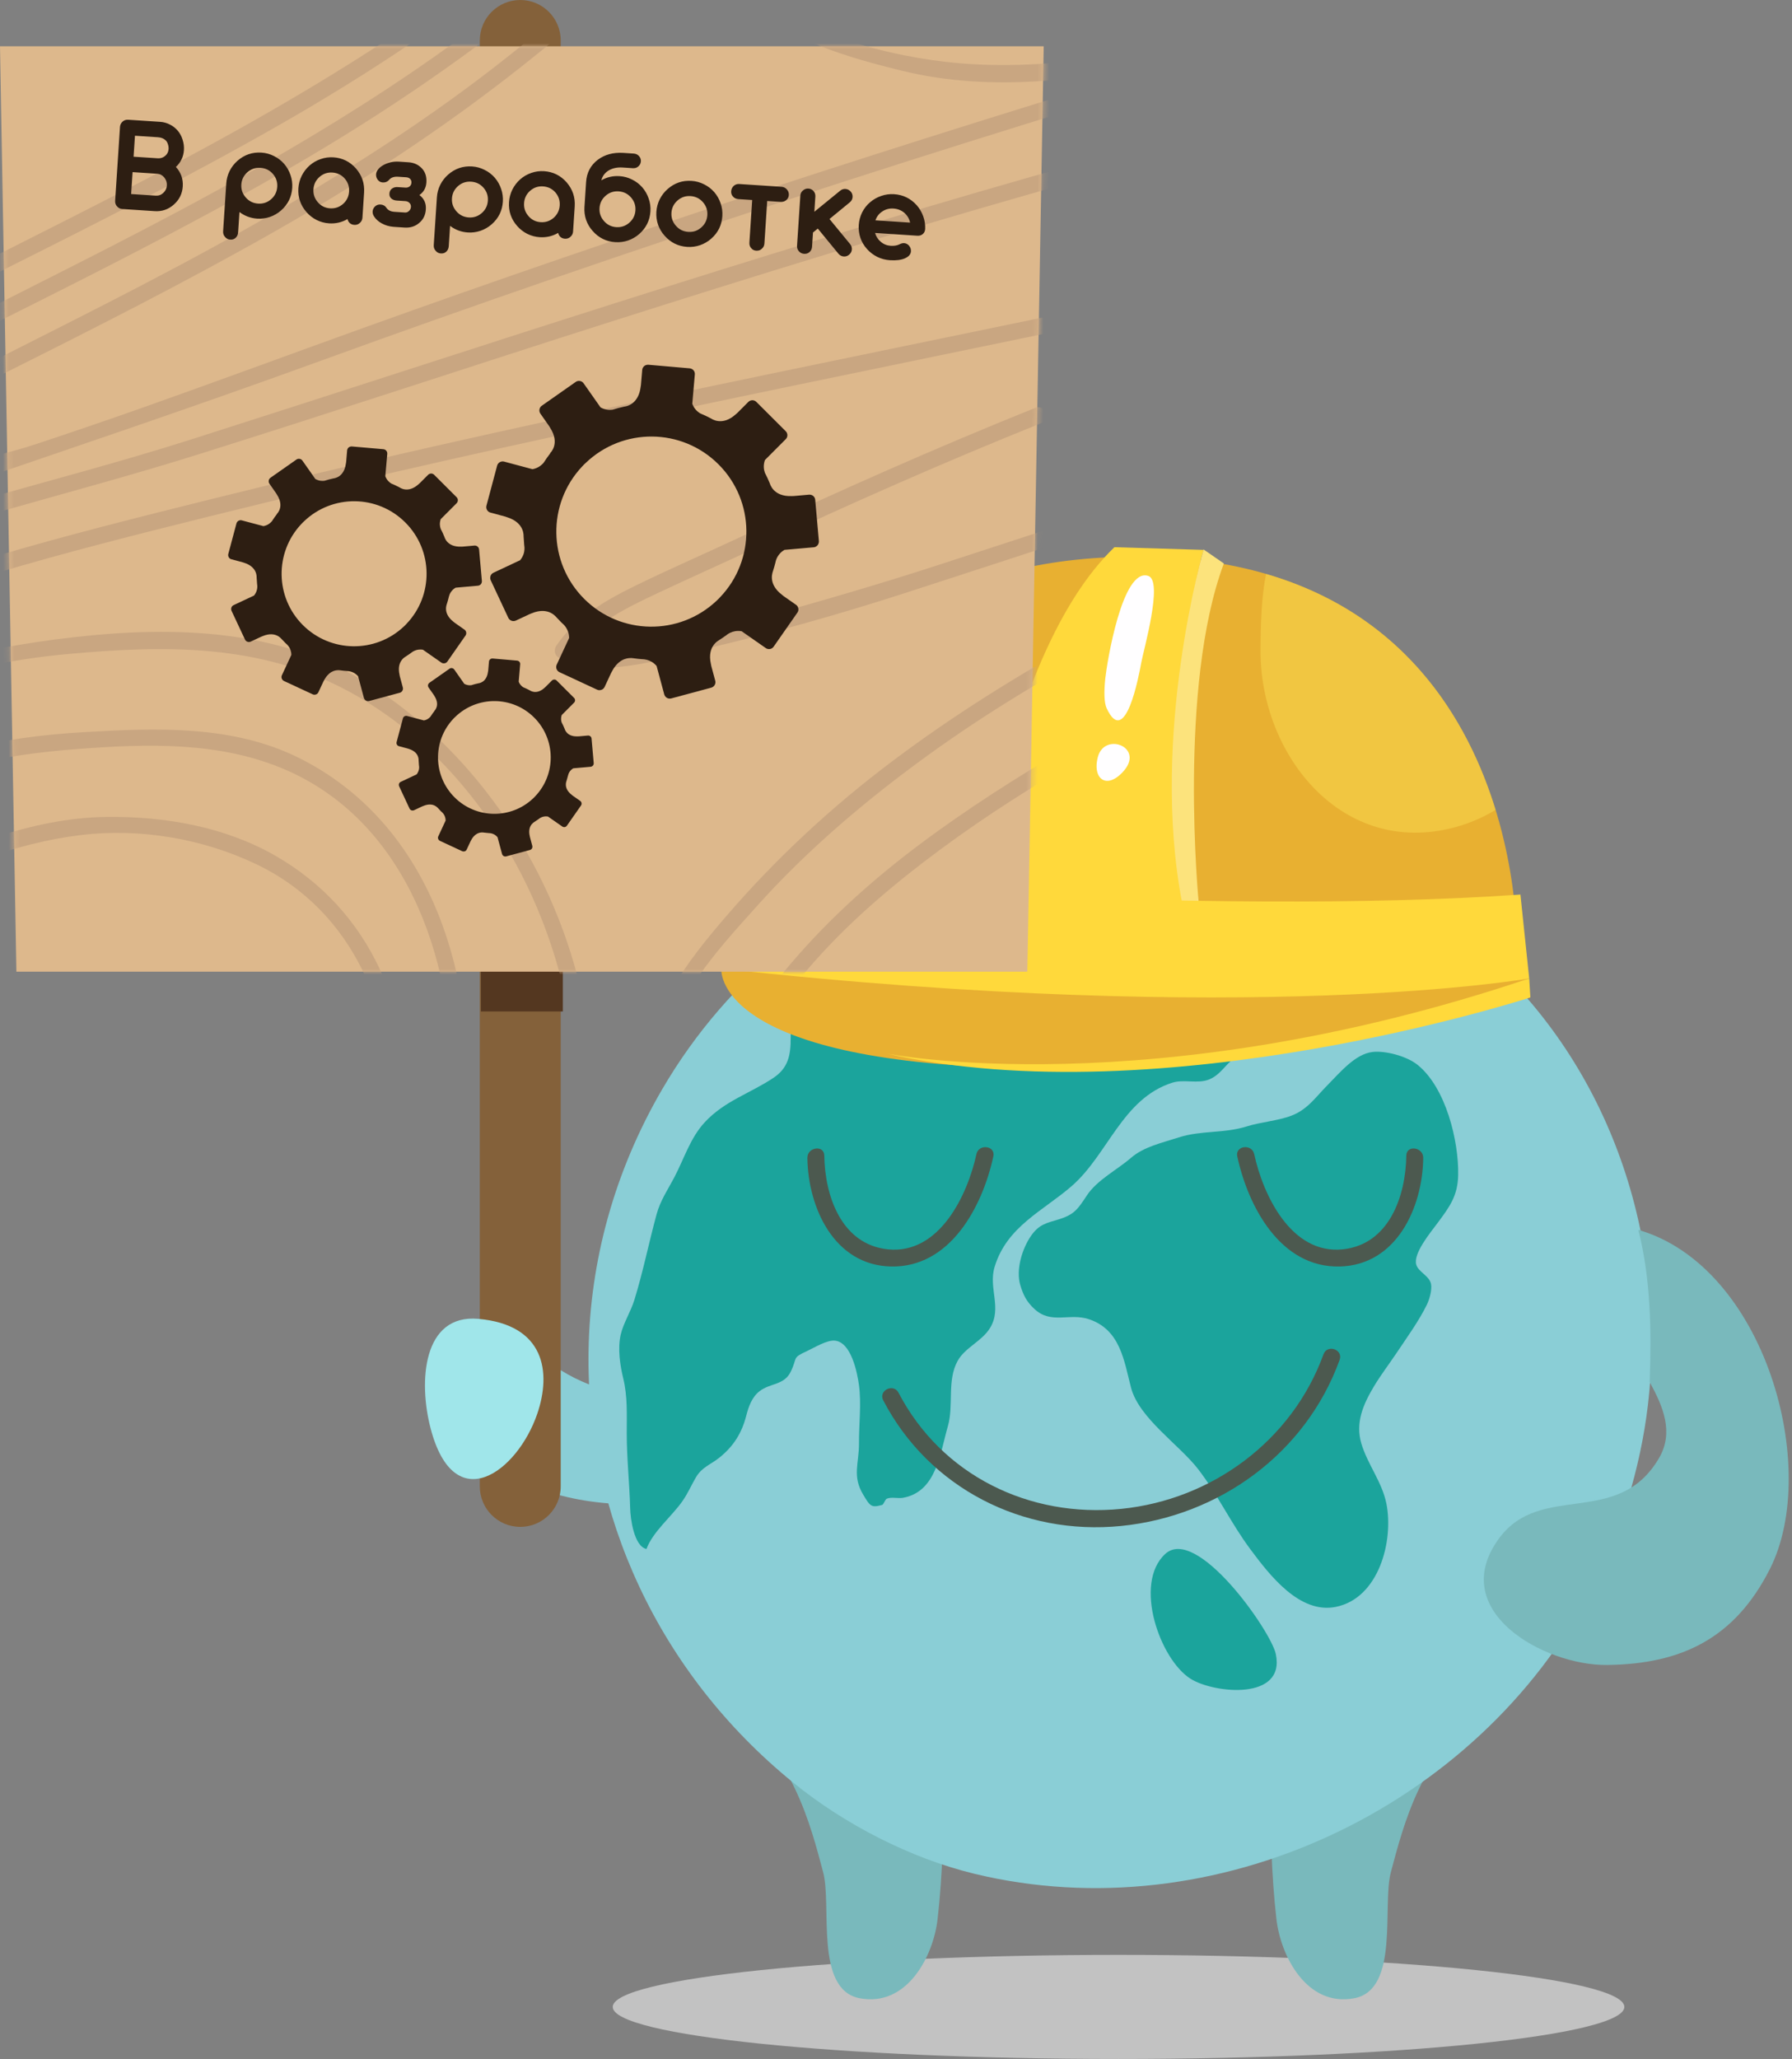 <svg width="310" height="356" viewBox="0 0 310 356" fill="none" xmlns="http://www.w3.org/2000/svg">
<rect x="0" y="0" width="310" height="356" fill="#808080" stroke="none"/>
<path d="M281 347C281 351.971 241.826 356 193.5 356C145.175 356 106 351.97 106 347C106 342.029 145.175 338 193.5 338C241.825 338 281 342.029 281 347Z" fill="#C2C2C2"/>
<path d="M116.083 239.478C115.643 241.369 101.609 244.367 88.459 229.633L78.933 246.436C78.933 246.436 87.684 263.213 118.025 259.598C118.025 259.598 116.523 237.588 116.083 239.478Z" fill="#8ACED6"/>
<path d="M258.074 295.125C246.039 301.648 242.613 316.278 240.614 323.682C239.064 329.42 242.138 343.979 234.307 345.495C226.122 347.075 221.543 338.285 220.805 331.781C219.923 323.985 219.755 316.159 219.755 308.148C232.481 303.84 238.915 287.301 258.074 295.125Z" fill="#79B9BC"/>
<path d="M124.93 295.125C136.965 301.648 140.391 316.278 142.39 323.682C143.941 329.42 140.866 343.979 148.696 345.495C156.882 347.075 161.462 338.285 162.198 331.781C163.082 323.985 163.249 316.159 163.249 308.148C150.522 303.84 144.09 287.301 124.93 295.125Z" fill="#79B9BC"/>
<path d="M101.812 233.59C101.359 261.653 113.843 289.256 137.3 308.282C146.095 315.414 157.505 321.302 168.564 323.979C210.072 334.026 255.476 312.666 275.203 275.035C280.252 265.401 283.804 253.777 285.069 242.956C288.452 214.029 278.617 184.557 256.643 164.938C248.954 158.073 238.91 151.551 229.219 147.91C186.869 131.996 137.542 148.932 114.568 188.315C106.205 202.652 102.062 218.19 101.812 233.59Z" fill="#8ACED6"/>
<path d="M241.599 233.922C243.376 231.264 245.434 228.44 246.831 225.592C247.271 224.691 247.738 223.077 247.565 222.058C247.318 220.611 245.376 219.944 245.003 218.675C244.438 216.753 247.354 213.244 248.721 211.41C250.797 208.624 252.18 206.739 252.25 203.166C252.366 197.295 250.127 188.02 245.19 184.086C243.357 182.624 239.71 181.634 237.451 181.887C234.424 182.226 231.798 185.458 229.638 187.629C227.642 189.634 226.217 191.835 223.398 192.903C221.02 193.806 218.131 193.987 215.661 194.763C211.752 195.992 207.732 195.425 203.938 196.655C201.111 197.571 197.88 198.26 195.662 200.184C193.219 202.302 189.805 203.997 188.016 206.696C186.502 208.982 185.892 209.999 183.143 210.83C180.943 211.495 179.747 211.707 178.385 213.641C176.847 215.83 175.701 219.513 176.497 222.186C176.995 223.859 177.567 225.057 178.958 226.338C181.874 229.026 184.978 226.974 188.352 228.087C193.812 229.887 194.453 235.295 195.652 239.912C197.031 245.221 204.02 249.794 207.303 254.064C210.631 258.393 212.991 263.424 216.264 267.819C219.612 272.315 224.797 279.098 231.087 277.832C238.574 276.321 241.112 266.358 239.833 259.977C239.073 256.195 236.588 253.227 235.503 249.592C234.429 245.997 235.823 242.817 237.668 239.729C238.868 237.722 240.3 235.866 241.599 233.922Z" fill="#1BA49C"/>
<path d="M201.56 268.691C196.026 273.82 200.659 286.933 205.964 290.267C210.02 292.815 222.425 294.074 220.7 285.97C219.851 281.976 207 263.657 201.56 268.691Z" fill="#1BA49C"/>
<path d="M212.021 184.355C211.211 185.229 210.413 186.123 209.215 186.621C207.205 187.457 204.826 186.552 202.78 187.204C194.168 189.953 191.667 199.601 185.436 205.037C180.486 209.357 174.183 212.018 172.056 219.054C170.948 222.717 173.391 226.16 171.264 229.615C169.829 231.947 166.935 232.983 165.654 235.315C163.787 238.711 165.021 242.975 163.97 246.599C162.627 251.234 162.014 257.945 156.189 258.977C155.357 259.124 154.205 258.79 153.419 259.124C153.108 259.255 152.858 260.13 152.615 260.198C150.709 260.73 150.53 260.436 149.319 258.415C147.38 255.177 148.622 252.992 148.597 249.553C148.573 246.296 149.033 242.716 148.594 239.498C148.283 237.214 147.242 232.135 144.475 231.801C143.079 231.633 140.844 233.032 139.606 233.601C136.95 234.818 138.016 234.639 136.795 237.159C135.643 239.534 133.268 239.098 131.406 240.531C130.056 241.572 129.492 243.228 129.084 244.814C128.334 247.718 126.936 250.052 124.4 252.064C122.88 253.272 121.422 253.658 120.371 255.463C119.513 256.935 119.024 258.17 118.021 259.599C116.206 262.184 112.919 264.848 111.833 267.823C109.683 267.357 109.06 262.601 109.013 260.792C108.898 256.435 108.421 252.199 108.421 247.783C108.421 244.532 108.575 241.441 107.814 238.315C107.254 236.02 106.835 233.182 107.373 230.778C107.803 228.854 109.118 226.774 109.734 224.782C111.241 219.911 112.238 214.894 113.579 209.97C114.24 207.536 115.537 205.691 116.696 203.473C118.35 200.309 119.426 196.748 121.877 194.082C125.33 190.325 129.887 189.001 133.838 186.335C136.336 184.65 136.805 182.457 136.78 179.394C136.754 176.024 137.281 173.399 138.699 170.381C140.529 166.483 141.113 163.201 145.215 161.033C149.244 158.903 153.975 158.42 158.08 156.32C161.981 154.323 166.19 154.433 170.473 154.431C176.421 154.429 182.744 153.814 188.64 154.563C192.101 155.003 196.919 155.836 200.157 154.591C201.127 154.219 201.81 153.532 202.952 153.234C204.236 152.899 205.744 152.788 207.088 152.661C216.28 151.792 229.068 156.101 231.116 166.414C233.654 179.214 221.091 178.583 214.053 182.585C213.254 183.043 212.634 183.693 212.021 184.355Z" fill="#1BA49C"/>
<path d="M241.616 174.793C243.933 174.844 245.732 170.57 246.95 168.885C248.189 167.17 251.252 163.478 250.389 161.173C249.335 158.36 243.603 156.844 241.019 156.331C239.21 155.972 233.539 154.28 232.352 156.543C230.955 159.211 235.423 161.148 236.535 162.978C238.497 166.24 238.572 171.266 239.571 174.568C239.466 174.012 239.144 173.353 238.662 173.02L241.616 174.793Z" fill="#1BA49C"/>
<path d="M154.092 218.978C144.289 218.736 139.785 208.787 139.669 200.207C139.644 198.323 142.57 197.907 142.596 199.806C142.691 206.807 145.576 215.18 153.595 216.011C162.487 216.935 167.375 206.649 168.912 199.551C169.311 197.703 172.242 198.08 171.84 199.943C169.965 208.601 164.385 219.232 154.092 218.978Z" fill="#4C594F"/>
<path d="M231.785 218.978C241.586 218.736 246.093 208.787 246.208 200.207C246.233 198.323 243.306 197.907 243.28 199.806C243.186 206.807 240.3 215.18 232.282 216.011C223.389 216.935 218.502 206.649 216.966 199.551C216.566 197.703 213.635 198.08 214.037 199.943C215.912 208.601 221.492 219.232 231.785 218.978Z" fill="#4C594F"/>
<path d="M155.434 240.798C162.891 255.107 178.098 262.479 193.977 260.884C209.686 259.303 223.549 249.062 228.955 234.152C229.602 232.364 232.396 233.327 231.745 235.123C225.879 251.303 210.929 262.135 193.945 263.843C176.985 265.547 160.713 257.322 152.791 242.119C151.908 240.425 154.555 239.112 155.434 240.798Z" fill="#4C594F"/>
<path d="M124.779 167.477C124.779 167.477 123.175 182.975 173.425 184.594C223.674 186.213 264.538 169.169 264.538 169.169L124.779 167.477Z" fill="#E8B031"/>
<path d="M128.301 163.719C128.301 163.719 217.619 171.724 262.414 163.719C262.414 163.719 264.227 95.524 195.356 96.257C126.486 96.992 128.301 163.719 128.301 163.719Z" fill="#E8B031"/>
<path d="M208.217 95.079L192.787 94.611C173.426 113.232 168.251 160.924 168.251 160.924L204.932 162.277C201.288 115.662 208.217 95.079 208.217 95.079Z" fill="#FFD93B"/>
<path d="M208.217 95.008C208.217 95.008 198.922 127 204.477 156H207.361C207.361 156 203.73 118.761 211.717 97.425L208.217 95.008Z" fill="#FCE37C"/>
<path d="M263.02 154.669L264.539 169.169C264.539 169.169 217.075 177.597 124.779 167.477L126.398 152.094C126.398 152.094 209.288 158.466 263.02 154.669Z" fill="#FFD93B"/>
<path d="M153.331 182.153C153.331 182.153 198.922 191.237 264.539 169.168L264.743 172.459C264.743 172.459 201.313 193.052 153.331 182.153Z" fill="#FFD93B"/>
<path opacity="0.6" d="M219.016 99.242C218.219 103.219 218.067 107.974 218.059 112.549C218.029 130.115 231.58 147.656 250.635 143.299C253.514 142.641 256.244 141.535 258.726 140.032C254.014 124.697 243.302 106.323 219.016 99.242Z" fill="#F7D64B"/>
<path d="M97 257C97 260.866 93.866 264 90 264C86.134 264 83 260.866 83 257V7C83 3.134 86.134 0 90 0C93.866 0 97 3.134 97 7V257Z" fill="#84613A"/>
<path d="M97.367 34.031H83.186V174.881H97.367V34.031Z" fill="#543720"/>
<path d="M177.718 168H2.836L0 8H180.554L177.718 168Z" fill="#DDB88C"/>
<mask id="mask0_119_748" style="mask-type:luminance" maskUnits="userSpaceOnUse" x="0" y="8" width="181" height="160">
<path d="M177.718 168H2.836L0 8H180.554L177.718 168Z" fill="white"/>
</mask>
<g mask="url(#mask0_119_748)">
<path d="M128.426 -26.441C115.535 -14.196 102.592 -2.008 88.701 9.108C74.492 20.479 59.133 30.22 43.307 39.167C26.753 48.525 9.655 56.881 -7.291 65.495C-15.258 69.545 -23.492 73.051 -31.833 76.254C-36.157 77.914 -40.532 79.438 -44.922 80.913C-47.188 81.674 -50.129 82.232 -51.383 84.47C-52.279 86.071 -49.708 87.272 -48.821 85.688C-48.2 84.579 -45.033 83.943 -43.938 83.573C-41.752 82.835 -39.569 82.088 -37.392 81.321C-32.989 79.769 -28.631 78.086 -24.304 76.332C-15.909 72.929 -7.888 68.857 0.204 64.812C16.308 56.76 32.387 48.65 48.034 39.731C63.794 30.748 78.854 20.723 92.963 9.313C106.097 -1.309 118.349 -12.978 130.587 -24.603C131.916 -25.867 129.736 -27.686 128.426 -26.441Z" fill="#C9A681"/>
</g>
<mask id="mask1_119_748" style="mask-type:luminance" maskUnits="userSpaceOnUse" x="0" y="8" width="181" height="160">
<path d="M177.718 168H2.836L0 8H180.554L177.718 168Z" fill="white"/>
</mask>
<g mask="url(#mask1_119_748)">
<path d="M128.426 -35.894C115.535 -23.649 102.592 -11.461 88.701 -0.345C74.492 11.026 59.133 20.767 43.307 29.714C26.753 39.072 9.655 47.428 -7.291 56.042C-15.258 60.092 -23.492 63.597 -31.833 66.8C-36.157 68.46 -40.532 69.984 -44.922 71.459C-47.188 72.22 -50.129 72.778 -51.383 75.016C-52.279 76.617 -49.708 77.818 -48.821 76.234C-48.2 75.125 -45.033 74.489 -43.938 74.12C-41.752 73.381 -39.569 72.635 -37.392 71.867C-32.989 70.315 -28.631 68.632 -24.304 66.878C-15.909 63.475 -7.888 59.403 0.204 55.357C16.308 47.305 32.387 39.195 48.034 30.277C63.794 21.294 78.854 11.268 92.963 -0.142C106.097 -10.764 118.349 -22.433 130.587 -34.058C131.916 -35.32 129.736 -37.139 128.426 -35.894Z" fill="#C9A681"/>
</g>
<mask id="mask2_119_748" style="mask-type:luminance" maskUnits="userSpaceOnUse" x="0" y="8" width="181" height="160">
<path d="M177.718 168H2.836L0 8H180.554L177.718 168Z" fill="white"/>
</mask>
<g mask="url(#mask2_119_748)">
<path d="M128.426 -44.402C115.535 -32.157 102.592 -19.969 88.701 -8.853C74.492 2.519 59.133 12.259 43.307 21.206C26.753 30.564 9.655 38.92 -7.291 47.534C-15.258 51.584 -23.492 55.089 -31.833 58.292C-36.157 59.952 -40.532 61.477 -44.922 62.951C-47.188 63.712 -50.129 64.27 -51.383 66.508C-52.279 68.109 -49.708 69.31 -48.821 67.726C-48.2 66.617 -45.033 65.981 -43.938 65.612C-41.752 64.873 -39.569 64.127 -37.392 63.359C-32.989 61.807 -28.631 60.124 -24.304 58.37C-15.909 54.967 -7.888 50.895 0.204 46.849C16.308 38.797 32.387 30.687 48.034 21.769C63.794 12.786 78.854 2.76 92.963 -8.65C106.097 -19.272 118.349 -30.941 130.587 -42.566C131.916 -43.828 129.736 -45.646 128.426 -44.402Z" fill="#C9A681"/>
</g>
<mask id="mask3_119_748" style="mask-type:luminance" maskUnits="userSpaceOnUse" x="0" y="8" width="181" height="160">
<path d="M177.718 168H2.836L0 8H180.554L177.718 168Z" fill="white"/>
</mask>
<g mask="url(#mask3_119_748)">
<path d="M63.819 118.31C48.674 108.765 30.362 108.218 13.1 110.135C-4.702 112.112 -22.002 116.594 -37.681 125.511C-39.272 126.416 -37.631 128.731 -36.054 127.834C-21.582 119.604 -4.873 114.594 11.671 113.087C28.527 111.551 44.941 111.262 60.269 119.512C90.441 135.753 106.579 177.165 96.916 209.613C96.395 211.365 99.193 211.838 99.708 210.106C109.711 176.511 93.118 136.776 63.819 118.31Z" fill="#C9A681"/>
</g>
<mask id="mask4_119_748" style="mask-type:luminance" maskUnits="userSpaceOnUse" x="0" y="8" width="181" height="160">
<path d="M177.718 168H2.836L0 8H180.554L177.718 168Z" fill="white"/>
</mask>
<g mask="url(#mask4_119_748)">
<path d="M51.729 131.049C40.217 125.312 27.011 125.864 14.524 126.591C0.617 127.4 -14.107 130.042 -25.392 138.744C-26.837 139.858 -25.217 142.186 -23.766 141.067C-13.159 132.888 0.349 130.5 13.395 129.508C25.52 128.587 38.1 128.181 49.459 133.12C71.102 142.531 79.127 167.871 78.009 189.76C77.916 191.562 80.708 192.076 80.801 190.252C81.991 167.01 73.746 142.022 51.729 131.049Z" fill="#C9A681"/>
</g>
<mask id="mask5_119_748" style="mask-type:luminance" maskUnits="userSpaceOnUse" x="0" y="8" width="181" height="160">
<path d="M177.718 168H2.836L0 8H180.554L177.718 168Z" fill="white"/>
</mask>
<g mask="url(#mask5_119_748)">
<path d="M47.52 147.89C38.785 142.908 28.398 141.128 18.456 141.245C5.154 141.402 -7.282 146.943 -19.399 151.809C-21.092 152.489 -20.117 155.153 -18.415 154.47C-7.885 150.24 2.535 145.767 13.9 144.392C24.166 143.149 34.975 144.961 44.295 149.405C61.301 157.511 68.593 175.505 67.61 193.542C67.511 195.345 70.303 195.857 70.402 194.034C71.432 175.184 64.372 157.502 47.52 147.89Z" fill="#C9A681"/>
</g>
<mask id="mask6_119_748" style="mask-type:luminance" maskUnits="userSpaceOnUse" x="0" y="8" width="181" height="160">
<path d="M177.718 168H2.836L0 8H180.554L177.718 168Z" fill="white"/>
</mask>
<g mask="url(#mask6_119_748)">
<path d="M276.483 33.646C222.59 46.759 168.111 57.22 113.861 68.705C87.978 74.185 62.151 79.933 36.474 86.316C11.446 92.538 -13.68 98.859 -37.36 109.271C-39.025 110.003 -38.055 112.67 -36.376 111.932C-13.214 101.748 11.336 95.476 35.819 89.385C63.003 82.621 90.346 76.554 117.753 70.764C171.04 59.506 224.534 49.187 277.466 36.308C279.24 35.875 278.241 33.218 276.483 33.646Z" fill="#C9A681"/>
</g>
<mask id="mask7_119_748" style="mask-type:luminance" maskUnits="userSpaceOnUse" x="0" y="8" width="181" height="160">
<path d="M177.718 168H2.836L0 8H180.554L177.718 168Z" fill="white"/>
</mask>
<g mask="url(#mask7_119_748)">
<path d="M251.318 11.822C202.408 22.807 154.376 37.193 106.62 52.347C82.099 60.128 57.653 68.145 33.141 75.957C21.097 79.795 8.857 82.992 -3.296 86.459C-9.07 88.107 -14.818 89.841 -20.53 91.693C-25.838 93.414 -31.051 93.936 -35.789 97.151C-37.305 98.179 -35.676 100.501 -34.163 99.474C-29.238 96.133 -23.377 95.596 -17.838 93.8C-12.123 91.947 -6.351 90.273 -0.574 88.625C11.003 85.322 22.636 82.221 34.126 78.619C58.088 71.106 81.924 63.179 105.855 55.565C153.944 40.266 202.324 25.712 251.586 14.648C253.343 14.252 253.102 11.422 251.318 11.822Z" fill="#C9A681"/>
</g>
<mask id="mask8_119_748" style="mask-type:luminance" maskUnits="userSpaceOnUse" x="0" y="8" width="181" height="160">
<path d="M177.718 168H2.836L0 8H180.554L177.718 168Z" fill="white"/>
</mask>
<g mask="url(#mask8_119_748)">
<path d="M222.601 93.201C198.786 103.885 175.41 115.817 154.471 131.529C143.969 139.41 134.282 148.374 125.711 158.323C119.127 165.965 111.342 175.672 112.026 186.36C112.141 188.184 114.966 187.917 114.849 186.092C114.129 174.809 123.967 164.444 130.975 156.63C139.234 147.419 148.669 139.331 158.604 131.986C178.585 117.213 200.982 106.001 223.586 95.861C225.242 95.117 224.274 92.45 222.601 93.201Z" fill="#C9A681"/>
</g>
<mask id="mask9_119_748" style="mask-type:luminance" maskUnits="userSpaceOnUse" x="0" y="8" width="181" height="160">
<path d="M177.718 168H2.836L0 8H180.554L177.718 168Z" fill="white"/>
</mask>
<g mask="url(#mask9_119_748)">
<path d="M215.038 113.052C196.813 122.182 178.79 131.803 162.203 143.713C154.033 149.58 146.353 156.059 139.562 163.488C132.769 170.919 126.976 179.219 120.863 187.198C119.752 188.648 121.914 190.486 123.026 189.034C128.508 181.877 133.783 174.561 139.634 167.696C146.347 159.819 154.193 153.172 162.482 147.019C179.109 134.68 197.558 124.962 216.022 115.713C217.638 114.903 216.675 112.232 215.038 113.052Z" fill="#C9A681"/>
</g>
<mask id="mask10_119_748" style="mask-type:luminance" maskUnits="userSpaceOnUse" x="0" y="8" width="181" height="160">
<path d="M177.718 168H2.836L0 8H180.554L177.718 168Z" fill="white"/>
</mask>
<g mask="url(#mask10_119_748)">
<path d="M217.874 6.232C217.208 6.429 216.544 6.632 215.879 6.829C216.066 5.944 215.555 4.955 214.451 5.205C197.695 9.006 180.649 12.704 163.387 10.671C152.306 9.366 132.573 4.722 128.001 -7.109C127.342 -8.812 124.679 -7.835 125.34 -6.125C129.794 5.395 145.3 9.594 156.078 12.241C171.723 16.083 188.051 13.76 203.75 10.457C156.4 24.693 109.272 40.009 62.763 56.731C50.096 61.284 37.474 65.958 24.785 70.443C18.459 72.678 12.108 74.846 5.735 76.944C0.573 78.643 -5.601 79.643 -10.415 82.114C-15.348 84.646 -21.308 85.853 -26.602 87.375C-29.863 88.313 -33.136 89.203 -36.423 90.041C-37.806 90.394 -39.193 90.728 -40.587 91.021C-42.281 91.375 -42.228 90.747 -41.38 91.826C-42.508 90.394 -44.837 92.013 -43.703 93.453C-42.014 95.597 -34.913 92.573 -32.978 92.065C-26.206 90.288 -19.448 88.356 -12.823 86.087C9.836 78.329 32.568 70.711 55.108 62.518C109.053 42.91 163.818 25.177 218.855 8.893C220.612 8.373 219.621 5.715 217.874 6.232Z" fill="#C9A681"/>
</g>
<mask id="mask11_119_748" style="mask-type:luminance" maskUnits="userSpaceOnUse" x="0" y="8" width="181" height="160">
<path d="M177.718 168H2.836L0 8H180.554L177.718 168Z" fill="white"/>
</mask>
<g mask="url(#mask11_119_748)">
<path d="M225.436 77.13C204.518 83.859 183.653 90.752 162.759 97.548C152.183 100.989 141.577 104.075 130.855 107.018C125.058 108.61 119.227 110.041 113.302 111.079C108.702 111.885 104.112 113.354 99.62 111.882C103.24 107.596 108.587 104.997 113.578 102.641C119.325 99.929 125.141 97.353 130.897 94.659C147.108 87.07 163.489 79.842 180.099 73.173C181.792 72.493 180.817 69.829 179.115 70.512C161.938 77.409 145.025 84.924 128.263 92.77C122.265 95.579 116.179 98.223 110.223 101.116C105.015 103.644 99.613 106.691 96.285 111.572C95.767 112.332 95.877 113.327 96.758 113.771C104.026 117.431 113.668 114.121 121.094 112.401C133.093 109.623 145.037 106.266 156.75 102.477C179.988 94.959 203.17 87.269 226.421 79.789C228.162 79.23 227.176 76.571 225.436 77.13Z" fill="#C9A681"/>
</g>
<path d="M77.395 114.381L77.505 114.218L80.525 109.892C80.638 109.735 80.684 109.537 80.647 109.337C80.611 109.133 80.495 108.964 80.339 108.856L78.697 107.703C78.629 107.651 78.561 107.595 78.478 107.531C76.48 105.998 77.346 104.377 77.32 104.365C77.426 104.037 77.517 103.705 77.601 103.367C77.61 103.369 77.616 103.328 77.631 103.253C77.653 103.186 77.665 103.125 77.679 103.066C77.735 102.864 77.838 102.589 78.041 102.31C78.087 102.255 78.135 102.194 78.185 102.136C78.262 102.036 78.356 101.941 78.468 101.853C78.491 101.837 78.512 101.816 78.529 101.802C78.616 101.732 78.71 101.672 78.814 101.611L82.683 101.269C82.717 101.269 82.755 101.259 82.789 101.253C82.94 101.214 83.082 101.131 83.189 101.001C83.239 100.94 83.279 100.875 83.303 100.806C83.351 100.696 83.371 100.575 83.363 100.457L82.879 95.007C82.863 94.816 82.773 94.631 82.615 94.501C82.456 94.369 82.259 94.313 82.069 94.332L80.066 94.508C79.988 94.504 79.897 94.506 79.791 94.512C77.275 94.623 76.897 92.824 76.879 92.829C76.692 92.357 76.481 91.895 76.239 91.445C76.102 91.067 75.993 90.471 76.242 89.763L78.987 87.013C79.118 86.881 79.204 86.697 79.204 86.487C79.21 86.281 79.122 86.1 78.986 85.964L75.109 82.095C74.975 81.961 74.794 81.874 74.583 81.875C74.377 81.88 74.189 81.964 74.059 82.095L72.639 83.518C72.579 83.571 72.504 83.634 72.43 83.701C70.575 85.4 69.129 84.271 69.123 84.277C68.653 84.024 68.172 83.802 67.684 83.6C67.339 83.392 66.911 83.009 66.656 82.342L66.994 78.478C67.01 78.282 66.956 78.087 66.824 77.93C66.692 77.768 66.506 77.685 66.318 77.665L60.867 77.193C60.75 77.186 60.624 77.203 60.515 77.249C60.446 77.275 60.378 77.317 60.317 77.366C60.189 77.473 60.108 77.613 60.068 77.765C60.066 77.803 60.056 77.843 60.052 77.878L59.882 79.874C59.868 79.961 59.851 80.047 59.837 80.147C59.737 80.922 59.49 81.465 59.193 81.841C59.178 81.858 59.162 81.883 59.15 81.895C59.061 82.009 58.97 82.101 58.871 82.182C58.817 82.229 58.761 82.273 58.706 82.314C58.184 82.686 57.684 82.709 57.673 82.719C57.158 82.828 56.649 82.963 56.146 83.123C55.749 83.179 55.169 83.17 54.55 82.816L52.316 79.64C52.208 79.485 52.04 79.37 51.834 79.336C51.635 79.299 51.434 79.349 51.279 79.458L46.965 82.483L46.797 82.601C46.676 82.686 46.572 82.815 46.523 82.956C46.508 83.002 46.498 83.038 46.493 83.081C46.454 83.284 46.506 83.487 46.614 83.64L47.764 85.285C47.809 85.355 47.856 85.436 47.908 85.522C49.267 87.643 47.886 88.865 47.886 88.865C47.886 88.865 47.895 88.874 47.911 88.882C47.611 89.266 47.327 89.668 47.069 90.074C47.058 90.085 47.05 90.1 47.036 90.122C47.036 90.122 47.031 90.131 47.028 90.133C46.965 90.212 46.884 90.295 46.79 90.372L46.766 90.396C46.708 90.451 46.639 90.505 46.562 90.558C46.313 90.734 45.986 90.895 45.572 90.968L41.82 89.971C41.668 89.929 41.502 89.938 41.349 90.003C41.314 90.011 41.285 90.027 41.26 90.044C41.08 90.147 40.959 90.31 40.907 90.497L40.9 90.521L39.492 95.786C39.449 95.97 39.467 96.171 39.571 96.35C39.673 96.532 39.837 96.651 40.025 96.696L41.964 97.217C42.042 97.247 42.126 97.275 42.229 97.303C44.629 98.061 44.375 99.88 44.398 99.881C44.416 100.223 44.439 100.573 44.471 100.917C44.468 100.92 44.475 100.966 44.483 101.038C44.494 101.108 44.502 101.182 44.508 101.257C44.533 101.579 44.495 102.103 44.168 102.645C44.154 102.673 44.139 102.7 44.126 102.719C44.069 102.806 44.007 102.895 43.938 102.976L43.841 103.023L43.668 103.102L40.462 104.605L40.416 104.627C40.242 104.705 40.103 104.851 40.029 105.045C40.025 105.061 40.017 105.083 40.017 105.108C39.965 105.281 39.989 105.459 40.058 105.616L42.38 110.573C42.458 110.746 42.603 110.89 42.799 110.957C42.994 111.03 43.194 111.014 43.368 110.936L45.185 110.089C45.266 110.056 45.349 110.023 45.444 109.984C47.771 109.018 48.749 110.573 48.772 110.551C48.955 110.753 49.143 110.946 49.336 111.139C49.39 111.193 49.446 111.243 49.498 111.295C49.487 111.305 50.396 111.931 50.402 113.233L48.765 116.753C48.685 116.925 48.671 117.127 48.743 117.32C48.815 117.516 48.959 117.66 49.124 117.745L54.091 120.047C54.244 120.126 54.434 120.138 54.606 120.087C54.629 120.082 54.642 120.081 54.661 120.074C54.859 120.006 55.001 119.863 55.082 119.69L55.102 119.647L55.928 117.873C55.972 117.795 56.01 117.719 56.06 117.626C56.206 117.356 56.346 117.131 56.499 116.94C56.545 116.883 56.589 116.825 56.636 116.778C56.643 116.765 56.658 116.75 56.67 116.743C56.758 116.643 56.843 116.557 56.933 116.486L56.95 116.469C56.963 116.456 56.977 116.442 56.991 116.435C57.965 115.634 58.959 115.934 58.979 115.914C59.317 115.963 59.666 115.998 60.012 116.024C60.009 116.036 61.107 115.941 61.946 116.927L62.953 120.673C63.005 120.861 63.129 121.022 63.307 121.126C63.48 121.231 63.689 121.248 63.872 121.203L69.138 119.783L69.156 119.782C69.348 119.727 69.507 119.612 69.61 119.43C69.631 119.396 69.642 119.368 69.656 119.334C69.722 119.182 69.726 119.018 69.686 118.864L69.164 116.93C69.147 116.844 69.129 116.757 69.112 116.652C68.841 115.454 69.108 114.673 69.451 114.189C69.495 114.124 69.533 114.074 69.582 114.021C69.582 114.021 69.582 114.021 69.586 114.017C69.685 113.897 69.789 113.803 69.882 113.724C69.898 113.708 69.918 113.694 69.938 113.681C70.121 113.545 70.25 113.484 70.246 113.475C70.537 113.288 70.825 113.096 71.106 112.89C71.119 112.904 71.888 112.119 73.165 112.339L76.349 114.563C76.506 114.672 76.706 114.723 76.906 114.685C76.952 114.677 76.99 114.663 77.034 114.652C77.187 114.601 77.307 114.506 77.395 114.381ZM70.134 108.062C70.109 108.087 70.092 108.105 70.07 108.122C70.062 108.135 70.046 108.146 70.032 108.16C70.019 108.178 70.008 108.188 69.991 108.202L69.952 108.241C69.92 108.273 69.885 108.307 69.849 108.336C64.941 112.96 57.205 112.878 52.395 108.079C47.587 103.28 47.49 95.547 52.105 90.628C52.151 90.581 52.195 90.536 52.241 90.49C52.252 90.471 52.262 90.46 52.283 90.448C52.313 90.409 52.343 90.379 52.378 90.344C52.425 90.298 52.472 90.25 52.524 90.206C52.538 90.191 52.554 90.175 52.57 90.16C57.475 85.443 65.272 85.5 70.109 90.328C74.95 95.158 75.023 102.954 70.315 107.868C70.299 107.884 70.287 107.903 70.269 107.914C70.227 107.969 70.181 108.016 70.134 108.062Z" fill="#2D1E12"/>
<path d="M98.07 142.766L98.158 142.637L100.506 139.276C100.595 139.155 100.631 138.999 100.601 138.843C100.572 138.685 100.487 138.553 100.362 138.469L99.082 137.578C99.032 137.536 98.981 137.49 98.916 137.438C97.362 136.249 98.034 134.989 98.014 134.98C98.096 134.724 98.17 134.465 98.232 134.204C98.241 134.206 98.248 134.17 98.257 134.112C98.269 134.064 98.281 134.017 98.296 133.967C98.336 133.812 98.419 133.599 98.574 133.382C98.612 133.337 98.646 133.292 98.686 133.248C98.747 133.168 98.819 133.096 98.906 133.028C98.924 133.013 98.938 132.999 98.952 132.988C99.026 132.93 99.096 132.886 99.174 132.841L102.182 132.575C102.212 132.57 102.236 132.568 102.269 132.557C102.383 132.528 102.493 132.464 102.578 132.365C102.615 132.313 102.646 132.265 102.666 132.211C102.701 132.125 102.719 132.032 102.709 131.941L102.335 127.704C102.322 127.554 102.254 127.412 102.131 127.309C102.007 127.208 101.854 127.165 101.705 127.177L100.151 127.316C100.088 127.317 100.015 127.317 99.936 127.32C97.979 127.404 97.686 126.008 97.675 126.012C97.526 125.644 97.362 125.284 97.174 124.934C97.067 124.639 96.981 124.177 97.179 123.628L99.312 121.49C99.417 121.385 99.482 121.241 99.481 121.078C99.483 120.919 99.418 120.776 99.312 120.671L96.298 117.663C96.194 117.559 96.049 117.492 95.888 117.492C95.729 117.496 95.581 117.559 95.477 117.663L94.377 118.765C94.326 118.81 94.272 118.856 94.211 118.913C92.772 120.235 91.644 119.356 91.641 119.359C91.275 119.164 90.899 118.99 90.524 118.833C90.256 118.667 89.921 118.374 89.727 117.854L89.986 114.849C89.998 114.7 89.959 114.546 89.854 114.427C89.75 114.303 89.607 114.235 89.458 114.223L85.219 113.855C85.129 113.849 85.031 113.861 84.946 113.898C84.896 113.913 84.844 113.949 84.793 113.988C84.694 114.071 84.629 114.18 84.6 114.296C84.599 114.327 84.592 114.357 84.59 114.382L84.457 115.938C84.442 116.005 84.432 116.071 84.421 116.148C84.341 116.752 84.152 117.172 83.918 117.466C83.911 117.48 83.895 117.497 83.885 117.508C83.818 117.599 83.744 117.673 83.667 117.733C83.626 117.767 83.583 117.802 83.541 117.834C83.134 118.125 82.748 118.141 82.74 118.148C82.338 118.232 81.944 118.339 81.549 118.466C81.24 118.511 80.791 118.501 80.312 118.227L78.577 115.756C78.491 115.638 78.361 115.549 78.202 115.52C78.045 115.49 77.887 115.529 77.765 115.618L74.411 117.97L74.283 118.057C74.187 118.125 74.11 118.223 74.07 118.334C74.06 118.37 74.049 118.4 74.043 118.434C74.015 118.59 74.056 118.746 74.14 118.869L75.035 120.144C75.068 120.202 75.103 120.264 75.146 120.328C76.204 121.978 75.13 122.928 75.13 122.928C75.13 122.928 75.135 122.933 75.15 122.943C74.913 123.242 74.696 123.552 74.496 123.867C74.49 123.873 74.478 123.887 74.47 123.903C74.466 123.906 74.466 123.911 74.463 123.914C74.413 123.975 74.353 124.037 74.279 124.098L74.258 124.119C74.213 124.16 74.16 124.202 74.099 124.24C73.907 124.381 73.652 124.506 73.329 124.563L70.414 123.787C70.293 123.756 70.166 123.76 70.046 123.813C70.02 123.819 69.998 123.832 69.978 123.842C69.84 123.924 69.743 124.05 69.705 124.194L69.699 124.215L68.609 128.306C68.57 128.451 68.587 128.608 68.667 128.748C68.746 128.888 68.872 128.983 69.018 129.018L70.526 129.419C70.588 129.443 70.655 129.465 70.733 129.489C72.6 130.077 72.404 131.489 72.42 131.492C72.434 131.757 72.452 132.032 72.475 132.299C72.472 132.302 72.48 132.336 72.486 132.392C72.494 132.446 72.499 132.504 72.507 132.559C72.523 132.812 72.494 133.219 72.24 133.64C72.231 133.658 72.219 133.681 72.21 133.697C72.168 133.764 72.115 133.834 72.06 133.902L71.987 133.936L71.851 133.997L69.359 135.168L69.326 135.179C69.192 135.242 69.083 135.357 69.026 135.503C69.019 135.525 69.019 135.533 69.016 135.554C68.976 135.687 68.994 135.83 69.047 135.95L70.851 139.809C70.914 139.939 71.026 140.052 71.176 140.106C71.328 140.162 71.49 140.146 71.622 140.091L73.034 139.427C73.097 139.403 73.16 139.378 73.238 139.347C75.049 138.594 75.806 139.805 75.826 139.785C75.966 139.944 76.11 140.1 76.259 140.248C76.301 140.29 76.347 140.328 76.387 140.368C76.38 140.376 77.082 140.86 77.091 141.87L75.819 144.608C75.756 144.742 75.744 144.9 75.802 145.05C75.859 145.199 75.973 145.313 76.099 145.38L79.957 147.174C80.081 147.229 80.226 147.239 80.359 147.202C80.377 147.199 80.388 147.197 80.407 147.19C80.554 147.14 80.667 147.027 80.732 146.892L80.749 146.859L81.391 145.478C81.423 145.421 81.454 145.358 81.491 145.287C81.604 145.079 81.712 144.905 81.832 144.755C81.869 144.71 81.901 144.666 81.938 144.63C81.946 144.617 81.953 144.611 81.965 144.602C82.032 144.528 82.1 144.46 82.173 144.402L82.186 144.39C82.193 144.383 82.207 144.368 82.215 144.365C82.975 143.741 83.744 143.974 83.757 143.96C84.024 143.996 84.295 144.023 84.566 144.043C84.562 144.053 85.419 143.98 86.067 144.748L86.853 147.659C86.893 147.8 86.988 147.93 87.128 148.013C87.261 148.092 87.425 148.105 87.568 148.068L91.657 146.97L91.672 146.965C91.822 146.924 91.945 146.833 92.026 146.695C92.038 146.669 92.052 146.644 92.06 146.622C92.113 146.499 92.118 146.374 92.083 146.253L91.681 144.748C91.668 144.681 91.655 144.614 91.637 144.537C91.429 143.603 91.635 142.998 91.904 142.618C91.937 142.569 91.969 142.528 92.002 142.491C92.005 142.488 92.005 142.488 92.005 142.488C92.086 142.393 92.162 142.319 92.238 142.259C92.251 142.245 92.266 142.235 92.279 142.225C92.421 142.117 92.524 142.07 92.521 142.061C92.746 141.921 92.968 141.771 93.189 141.609C93.198 141.618 93.795 141.011 94.791 141.178L97.267 142.905C97.388 142.99 97.543 143.032 97.703 143.003C97.734 142.998 97.763 142.986 97.796 142.981C97.91 142.938 98.003 142.862 98.07 142.766ZM92.424 137.855C92.406 137.873 92.394 137.885 92.376 137.897C92.368 137.911 92.357 137.916 92.346 137.928C92.339 137.94 92.33 137.949 92.316 137.957L92.286 137.988C92.258 138.015 92.236 138.038 92.204 138.063C88.391 141.662 82.376 141.594 78.636 137.862C74.897 134.131 74.821 128.12 78.409 124.297C78.445 124.255 78.478 124.223 78.515 124.185C78.525 124.172 78.534 124.164 78.545 124.155C78.568 124.129 78.596 124.102 78.618 124.08C78.655 124.042 78.694 124.004 78.735 123.972C78.746 123.956 78.756 123.945 78.772 123.935C82.584 120.268 88.646 120.315 92.406 124.066C96.167 127.82 96.227 133.882 92.566 137.701C92.553 137.714 92.546 137.728 92.529 137.738C92.499 137.78 92.461 137.818 92.424 137.855Z" fill="#2D1E12"/>
<path d="M133.834 111.809L133.984 111.595L137.939 105.929C138.09 105.72 138.153 105.458 138.101 105.197C138.056 104.927 137.909 104.705 137.7 104.566L135.544 103.058C135.457 102.986 135.368 102.915 135.261 102.829C132.639 100.822 133.776 98.693 133.736 98.682C133.876 98.254 134 97.814 134.113 97.374C134.124 97.377 134.134 97.319 134.148 97.223C134.175 97.137 134.189 97.058 134.211 96.976C134.282 96.715 134.421 96.352 134.689 95.986C134.747 95.912 134.806 95.837 134.872 95.761C134.976 95.633 135.1 95.509 135.241 95.392C135.271 95.37 135.298 95.343 135.326 95.323C135.44 95.233 135.563 95.153 135.696 95.073L140.769 94.626C140.814 94.623 140.865 94.614 140.908 94.604C141.107 94.551 141.29 94.442 141.434 94.275C141.498 94.193 141.551 94.106 141.581 94.018C141.646 93.874 141.672 93.716 141.66 93.563L141.025 86.415C141.004 86.164 140.885 85.927 140.679 85.751C140.473 85.58 140.212 85.512 139.96 85.53L137.342 85.76C137.235 85.762 137.114 85.763 136.978 85.771C133.676 85.913 133.186 83.555 133.165 83.562C132.91 82.948 132.634 82.343 132.321 81.746C132.141 81.248 131.997 80.467 132.326 79.544L135.92 75.942C136.1 75.763 136.211 75.522 136.209 75.248C136.211 74.981 136.103 74.737 135.925 74.559L130.843 69.488C130.665 69.31 130.419 69.202 130.149 69.201C129.883 69.207 129.635 69.311 129.456 69.491L127.601 71.35C127.519 71.422 127.423 71.503 127.325 71.595C124.894 73.825 123.003 72.339 122.992 72.349C122.373 72.021 121.741 71.728 121.108 71.463C120.655 71.189 120.089 70.689 119.758 69.818L120.198 64.748C120.222 64.493 120.153 64.233 119.976 64.031C119.801 63.823 119.564 63.71 119.31 63.687L112.166 63.066C112.012 63.056 111.852 63.076 111.708 63.138C111.614 63.174 111.529 63.225 111.447 63.291C111.282 63.431 111.171 63.618 111.12 63.818C111.115 63.866 111.105 63.917 111.098 63.959L110.876 66.58C110.854 66.692 110.836 66.805 110.819 66.934C110.686 67.952 110.362 68.663 109.972 69.153C109.953 69.183 109.931 69.21 109.913 69.228C109.804 69.374 109.679 69.499 109.551 69.602C109.477 69.665 109.404 69.722 109.335 69.778C108.651 70.265 107.995 70.296 107.986 70.305C107.308 70.449 106.639 70.628 105.976 70.84C105.454 70.914 104.698 70.897 103.887 70.439L100.959 66.272C100.818 66.069 100.598 65.919 100.33 65.873C100.069 65.822 99.802 65.888 99.6 66.031L93.94 70.001L93.725 70.154C93.565 70.263 93.432 70.43 93.367 70.621C93.349 70.678 93.329 70.727 93.322 70.787C93.274 71.049 93.341 71.313 93.484 71.518L94.994 73.673C95.048 73.766 95.111 73.87 95.18 73.981C96.961 76.764 95.151 78.364 95.151 78.364C95.151 78.364 95.162 78.376 95.184 78.389C94.787 78.897 94.425 79.417 94.086 79.948C94.069 79.965 94.051 79.988 94.038 80.009C94.036 80.011 94.028 80.024 94.028 80.024C93.943 80.13 93.843 80.24 93.717 80.337L93.683 80.371C93.606 80.442 93.518 80.517 93.417 80.582C93.09 80.814 92.662 81.026 92.116 81.125L87.201 79.811C87 79.759 86.781 79.772 86.587 79.854C86.536 79.866 86.498 79.889 86.464 79.908C86.227 80.044 86.07 80.261 86.001 80.503L85.993 80.536L84.151 87.436C84.089 87.679 84.117 87.943 84.252 88.18C84.388 88.413 84.604 88.571 84.848 88.631L87.39 89.314C87.493 89.349 87.605 89.386 87.734 89.433C90.885 90.421 90.548 92.804 90.582 92.803C90.602 93.257 90.633 93.714 90.676 94.164C90.669 94.171 90.681 94.23 90.693 94.324C90.708 94.412 90.716 94.514 90.727 94.61C90.757 95.037 90.71 95.721 90.279 96.43C90.264 96.462 90.243 96.502 90.221 96.526C90.149 96.64 90.069 96.756 89.973 96.868L89.848 96.926L89.624 97.028L85.422 98.999L85.362 99.028C85.138 99.128 84.954 99.323 84.855 99.577C84.851 99.599 84.842 99.624 84.844 99.657C84.772 99.887 84.799 100.123 84.89 100.327L87.934 106.826C88.041 107.051 88.234 107.237 88.487 107.328C88.742 107.422 89.007 107.402 89.237 107.299L91.617 106.187C91.723 106.144 91.829 106.103 91.96 106.046C95.013 104.783 96.285 106.825 96.318 106.792C96.558 107.057 96.802 107.315 97.055 107.567C97.125 107.637 97.201 107.704 97.269 107.771C97.257 107.783 98.443 108.605 98.453 110.309L96.304 114.926C96.204 115.151 96.184 115.421 96.278 115.671C96.371 115.925 96.562 116.115 96.784 116.222L103.292 119.244C103.497 119.343 103.741 119.363 103.968 119.291C103.995 119.29 104.016 119.286 104.041 119.275C104.293 119.188 104.483 118.998 104.594 118.771L104.621 118.715L105.701 116.389C105.758 116.29 105.812 116.188 105.876 116.068C106.058 115.716 106.249 115.419 106.45 115.168C106.509 115.096 106.566 115.018 106.626 114.957C106.641 114.938 106.654 114.925 106.673 114.911C106.789 114.782 106.899 114.671 107.022 114.574L107.041 114.555C107.058 114.537 107.07 114.525 107.092 114.511C108.37 113.459 109.668 113.852 109.694 113.825C110.144 113.888 110.598 113.936 111.054 113.971C111.047 113.992 112.489 113.86 113.587 115.152L114.909 120.065C114.974 120.306 115.138 120.524 115.37 120.663C115.6 120.797 115.87 120.823 116.112 120.761L123.011 118.906L123.035 118.897C123.287 118.829 123.501 118.669 123.633 118.438C123.66 118.395 123.679 118.353 123.693 118.313C123.781 118.11 123.784 117.898 123.73 117.695L123.048 115.16C123.026 115.049 123.002 114.933 122.978 114.8C122.624 113.228 122.977 112.198 123.428 111.565C123.484 111.485 123.536 111.416 123.595 111.347C123.597 111.345 123.597 111.345 123.601 111.341C123.735 111.184 123.865 111.063 123.989 110.962C124.012 110.939 124.037 110.92 124.066 110.903C124.306 110.721 124.47 110.644 124.468 110.629C124.849 110.391 125.229 110.133 125.596 109.864C125.612 109.88 126.618 108.855 128.296 109.141L132.471 112.053C132.67 112.2 132.938 112.26 133.202 112.215C133.259 112.204 133.31 112.187 133.363 112.175C133.563 112.098 133.721 111.975 133.834 111.809ZM124.319 103.529C124.291 103.557 124.264 103.584 124.238 103.6C124.228 103.62 124.201 103.638 124.185 103.654C124.169 103.679 124.152 103.696 124.135 103.704L124.08 103.759C124.039 103.8 123.996 103.843 123.947 103.884C117.508 109.953 107.369 109.839 101.066 103.549C94.763 97.259 94.634 87.119 100.689 80.674C100.745 80.607 100.807 80.546 100.867 80.485C100.876 80.467 100.893 80.451 100.917 80.434C100.958 80.386 100.997 80.346 101.043 80.3C101.107 80.236 101.168 80.175 101.239 80.124C101.254 80.098 101.274 80.078 101.299 80.064C107.731 73.877 117.949 73.953 124.289 80.28C130.632 86.609 130.73 96.83 124.557 103.274C124.537 103.294 124.522 103.318 124.497 103.334C124.444 103.404 124.382 103.466 124.319 103.529Z" fill="#2D1E12"/>
<path d="M26.766 36.507L21.153 36.138C20.794 36.115 20.495 35.966 20.255 35.692C20.006 35.425 19.894 35.1 19.919 34.718L20.761 21.902C20.8 21.545 20.953 21.249 21.218 21.016C21.484 20.783 21.8 20.679 22.167 20.703L27.709 21.067C28.294 21.105 28.852 21.259 29.382 21.529C29.913 21.791 30.367 22.146 30.745 22.593C31.116 23.025 31.395 23.54 31.583 24.14C31.778 24.74 31.856 25.344 31.816 25.952C31.74 27.106 31.277 28.078 30.427 28.867C31.304 29.817 31.7 30.943 31.614 32.245C31.532 33.5 31.013 34.547 30.057 35.384C29.11 36.215 28.013 36.589 26.766 36.507ZM23.109 27.095L27.366 27.374C27.834 27.389 28.247 27.24 28.605 26.927C28.945 26.629 29.131 26.245 29.162 25.778C29.18 25.497 29.143 25.221 29.052 24.948C28.968 24.669 28.846 24.449 28.684 24.29C28.346 23.955 27.9 23.769 27.346 23.732L23.347 23.47L23.109 27.095ZM22.685 33.55L26.942 33.829C27.441 33.862 27.878 33.703 28.253 33.352C28.628 33.008 28.832 32.579 28.866 32.065C28.899 31.566 28.753 31.11 28.427 30.697C28.094 30.292 27.682 30.073 27.191 30.04L22.934 29.761L22.685 33.55ZM39.831 41.428C39.456 41.404 39.157 41.251 38.933 40.97C38.684 40.703 38.573 40.375 38.598 39.985L39.141 31.73C39.191 30.966 39.383 30.246 39.717 29.571C40.059 28.889 40.517 28.297 41.09 27.794C42.278 26.753 43.66 26.284 45.234 26.387C45.991 26.437 46.706 26.633 47.38 26.974C48.063 27.309 48.652 27.759 49.147 28.323C49.642 28.896 50.011 29.543 50.253 30.263C50.504 30.977 50.604 31.715 50.554 32.479C50.451 34.046 49.805 35.35 48.617 36.392C48.052 36.887 47.409 37.26 46.688 37.51C45.975 37.753 45.241 37.85 44.485 37.8C43.354 37.726 42.334 37.346 41.424 36.659L41.194 40.156C41.168 40.553 41.03 40.869 40.78 41.103C40.537 41.346 40.221 41.454 39.831 41.428ZM42.517 34.148C43.085 34.795 43.798 35.148 44.655 35.204C45.513 35.26 46.266 35.005 46.914 34.436C47.553 33.876 47.901 33.166 47.958 32.309C48.014 31.451 47.762 30.703 47.201 30.063C46.64 29.423 45.927 29.075 45.062 29.018C44.196 28.961 43.444 29.213 42.804 29.774C42.156 30.342 41.804 31.051 41.748 31.901C41.693 32.751 41.949 33.499 42.517 34.148ZM56.927 38.617C56.17 38.568 55.455 38.376 54.78 38.042C54.106 37.7 53.521 37.246 53.026 36.682C51.984 35.494 51.515 34.116 51.618 32.549C51.668 31.785 51.86 31.066 52.194 30.391C52.536 29.709 52.99 29.116 53.556 28.613C54.121 28.118 54.759 27.749 55.472 27.506C56.185 27.255 56.92 27.155 57.676 27.204C59.243 27.307 60.548 27.953 61.589 29.141C62.622 30.344 63.087 31.729 62.984 33.296L62.699 37.634C62.675 38.001 62.526 38.304 62.252 38.544C61.992 38.793 61.672 38.905 61.29 38.88C60.986 38.86 60.73 38.761 60.523 38.583C60.316 38.398 60.182 38.162 60.123 37.876C59.138 38.445 58.073 38.693 56.927 38.617ZM54.982 34.966C55.535 35.613 56.24 35.965 57.097 36.021C57.955 36.078 58.708 35.822 59.355 35.254C59.988 34.684 60.332 33.975 60.388 33.125C60.444 32.276 60.195 31.527 59.643 30.88C59.082 30.241 58.369 29.892 57.504 29.835C56.654 29.78 55.909 30.032 55.269 30.593C54.63 31.154 54.282 31.863 54.225 32.721C54.169 33.578 54.421 34.327 54.982 34.966ZM69.985 39.346L68.044 39.218C67.312 39.155 66.64 38.954 66.028 38.616C65.469 38.313 65.033 37.92 64.72 37.438C64.527 37.159 64.441 36.864 64.461 36.552C64.482 36.24 64.609 35.963 64.845 35.72C65.112 35.456 65.441 35.336 65.831 35.362C66.283 35.392 66.627 35.586 66.861 35.946C67.125 36.347 67.576 36.572 68.215 36.622L70.062 36.744C70.319 36.761 70.548 36.674 70.749 36.483C70.957 36.294 71.07 36.058 71.089 35.778C71.106 35.513 71.027 35.288 70.851 35.104C70.683 34.921 70.463 34.813 70.191 34.779L68.636 34.677C68.254 34.652 67.944 34.538 67.707 34.334C67.455 34.122 67.341 33.833 67.365 33.466C67.389 33.092 67.541 32.804 67.821 32.603C68.084 32.409 68.407 32.325 68.789 32.35L70.145 32.439C70.418 32.457 70.653 32.39 70.851 32.239C71.05 32.08 71.157 31.867 71.175 31.602C71.193 31.322 71.118 31.098 70.949 30.93C70.788 30.763 70.563 30.67 70.275 30.651L68.871 30.559C68.185 30.514 67.677 30.68 67.347 31.057C67.049 31.414 66.667 31.576 66.199 31.546C65.825 31.521 65.527 31.349 65.305 31.029C65.12 30.751 65.038 30.456 65.058 30.144C65.099 29.528 65.529 28.988 66.351 28.526C67.171 28.078 68.068 27.887 69.043 27.951L70.656 28.057C71.607 28.119 72.383 28.472 72.983 29.114C73.568 29.74 73.828 30.547 73.763 31.538C73.701 32.481 73.297 33.21 72.55 33.724C73.364 34.334 73.737 35.157 73.668 36.194C73.603 37.184 73.219 37.969 72.516 38.549C71.819 39.145 70.975 39.411 69.985 39.346ZM76.268 43.822C75.894 43.797 75.594 43.645 75.37 43.364C75.121 43.097 75.01 42.768 75.035 42.379L75.578 34.123C75.628 33.359 75.82 32.64 76.154 31.965C76.496 31.283 76.954 30.69 77.527 30.188C78.715 29.146 80.097 28.677 81.671 28.78C82.428 28.83 83.143 29.026 83.817 29.368C84.5 29.702 85.089 30.152 85.584 30.717C86.079 31.29 86.448 31.936 86.69 32.657C86.941 33.37 87.041 34.109 86.991 34.873C86.888 36.44 86.242 37.744 85.054 38.785C84.489 39.281 83.846 39.653 83.125 39.904C82.412 40.146 81.678 40.243 80.922 40.193C79.791 40.119 78.771 39.739 77.861 39.053L77.632 42.549C77.605 42.947 77.467 43.263 77.217 43.497C76.974 43.739 76.658 43.847 76.268 43.822ZM78.954 36.541C79.522 37.189 80.235 37.541 81.092 37.597C81.95 37.654 82.703 37.398 83.351 36.83C83.99 36.269 84.338 35.56 84.395 34.702C84.451 33.845 84.199 33.096 83.638 32.456C83.077 31.817 82.364 31.468 81.499 31.412C80.633 31.355 79.881 31.607 79.241 32.167C78.593 32.736 78.241 33.445 78.186 34.294C78.13 35.144 78.386 35.893 78.954 36.541ZM93.364 41.011C92.608 40.961 91.892 40.769 91.217 40.435C90.543 40.093 89.958 39.64 89.463 39.075C88.421 37.887 87.952 36.51 88.055 34.943C88.105 34.179 88.297 33.459 88.631 32.784C88.973 32.102 89.427 31.509 89.993 31.006C90.558 30.511 91.197 30.142 91.909 29.899C92.623 29.648 93.357 29.548 94.114 29.598C95.68 29.701 96.985 30.346 98.026 31.534C99.059 32.737 99.524 34.122 99.421 35.689L99.136 40.028C99.112 40.394 98.963 40.697 98.689 40.938C98.43 41.187 98.109 41.299 97.727 41.274C97.423 41.254 97.167 41.155 96.96 40.977C96.753 40.791 96.619 40.555 96.56 40.269C95.575 40.839 94.51 41.086 93.364 41.011ZM91.419 37.36C91.972 38.007 92.677 38.358 93.534 38.415C94.392 38.471 95.145 38.215 95.793 37.647C96.425 37.078 96.769 36.368 96.825 35.519C96.881 34.669 96.632 33.92 96.08 33.274C95.519 32.634 94.806 32.286 93.941 32.229C93.091 32.173 92.346 32.425 91.707 32.986C91.067 33.547 90.719 34.256 90.662 35.114C90.606 35.971 90.858 36.72 91.419 37.36ZM106.437 41.869C104.87 41.766 103.566 41.121 102.524 39.933C102.021 39.375 101.644 38.74 101.393 38.027C101.151 37.306 101.055 36.564 101.105 35.8L101.389 31.473C101.496 29.852 102.171 28.569 103.415 27.625C104.609 26.733 106.06 26.335 107.768 26.431L109.651 26.555C110.002 26.578 110.298 26.719 110.539 26.977C110.78 27.251 110.889 27.556 110.867 27.891C110.843 28.25 110.695 28.546 110.421 28.778C110.163 29.004 109.852 29.105 109.485 29.081L107.614 28.958C106.732 28.916 105.97 29.081 105.327 29.453C104.642 29.863 104.209 30.437 104.027 31.177C104.988 30.621 106.041 30.381 107.187 30.456C107.951 30.507 108.67 30.703 109.344 31.044C110.027 31.379 110.616 31.829 111.111 32.394C111.606 32.966 111.975 33.613 112.217 34.334C112.468 35.047 112.568 35.785 112.518 36.549C112.415 38.116 111.769 39.421 110.581 40.462C110.016 40.957 109.373 41.33 108.652 41.58C107.94 41.823 107.201 41.919 106.437 41.869ZM106.608 39.273C107.465 39.33 108.218 39.074 108.866 38.506C109.514 37.938 109.866 37.229 109.922 36.379C109.978 35.529 109.721 34.78 109.153 34.132C108.592 33.493 107.879 33.144 107.014 33.087C106.157 33.031 105.408 33.283 104.768 33.844C104.12 34.412 103.768 35.121 103.712 35.971C103.657 36.821 103.913 37.57 104.481 38.218C105.049 38.866 105.758 39.218 106.608 39.273ZM118.879 42.687C117.312 42.584 116.008 41.938 114.966 40.75C114.463 40.193 114.086 39.557 113.835 38.844C113.593 38.123 113.497 37.381 113.547 36.617C113.597 35.853 113.789 35.134 114.123 34.459C114.465 33.777 114.923 33.184 115.496 32.682C116.684 31.64 118.062 31.171 119.629 31.274C120.393 31.324 121.112 31.52 121.786 31.862C122.469 32.196 123.058 32.646 123.553 33.211C124.048 33.784 124.417 34.43 124.659 35.151C124.91 35.864 125.01 36.603 124.96 37.367C124.857 38.934 124.211 40.238 123.023 41.279C122.458 41.775 121.815 42.147 121.094 42.398C120.382 42.64 119.643 42.737 118.879 42.687ZM119.05 40.091C119.915 40.148 120.672 39.892 121.32 39.324C121.959 38.763 122.307 38.054 122.364 37.196C122.42 36.346 122.163 35.597 121.595 34.95C121.034 34.31 120.321 33.962 119.456 33.905C118.598 33.848 117.85 34.101 117.21 34.661C116.562 35.23 116.21 35.938 116.154 36.788C116.099 37.638 116.355 38.387 116.923 39.035C117.491 39.683 118.2 40.035 119.05 40.091ZM130.815 43.341C130.449 43.317 130.157 43.169 129.94 42.896C129.714 42.639 129.614 42.319 129.639 41.937L130.122 34.582L127.713 34.424C127.339 34.399 127.035 34.254 126.802 33.988C126.568 33.738 126.463 33.433 126.486 33.075C126.511 32.708 126.656 32.397 126.924 32.14C127.198 31.9 127.518 31.792 127.884 31.816L135.205 32.297C135.571 32.321 135.878 32.474 136.126 32.757C136.373 33.039 136.485 33.364 136.461 33.73C136.437 34.089 136.285 34.38 136.004 34.604C135.739 34.829 135.415 34.929 135.033 34.904L132.718 34.752L132.235 42.108C132.211 42.474 132.062 42.777 131.788 43.018C131.529 43.259 131.205 43.367 130.815 43.341ZM145.969 44.349C145.611 44.325 145.304 44.168 145.049 43.877L141.471 39.52L140.639 40.205L140.477 42.672C140.453 43.039 140.312 43.339 140.054 43.572C139.788 43.806 139.476 43.91 139.117 43.887C138.743 43.862 138.44 43.717 138.207 43.451C137.966 43.177 137.858 42.861 137.881 42.502L138.451 33.825C138.476 33.451 138.629 33.152 138.91 32.928C139.184 32.687 139.5 32.579 139.859 32.602C140.209 32.626 140.505 32.774 140.745 33.048C140.971 33.314 141.071 33.63 141.047 33.996L140.875 36.615L145.355 32.964C145.619 32.746 145.919 32.648 146.255 32.67C146.605 32.693 146.909 32.842 147.165 33.118C147.405 33.392 147.513 33.712 147.489 34.078C147.466 34.437 147.305 34.74 147.007 34.986L143.494 37.868L147.061 42.201C147.286 42.482 147.387 42.79 147.365 43.125C147.342 43.476 147.193 43.771 146.919 44.012C146.637 44.259 146.32 44.372 145.969 44.349ZM153.925 44.989C153.161 44.938 152.437 44.746 151.755 44.411C151.073 44.069 150.48 43.615 149.977 43.05C149.473 42.492 149.096 41.857 148.846 41.144C148.603 40.423 148.507 39.681 148.557 38.917C148.608 38.145 148.801 37.418 149.135 36.735C149.477 36.053 149.935 35.468 150.507 34.981C151.08 34.486 151.726 34.118 152.447 33.876C153.168 33.625 153.91 33.526 154.674 33.576C156.234 33.678 157.538 34.316 158.589 35.489C159.077 36.045 159.45 36.681 159.708 37.394C159.967 38.108 160.079 38.843 160.045 39.601C160.02 39.975 159.88 40.267 159.623 40.477C159.375 40.688 159.063 40.781 158.689 40.757L151.38 40.276C151.544 40.882 151.875 41.393 152.372 41.81C152.854 42.225 153.426 42.454 154.088 42.498C154.681 42.537 155.192 42.449 155.621 42.234C155.912 42.089 156.171 42.024 156.397 42.039C156.748 42.062 157.043 42.218 157.282 42.508C157.506 42.789 157.607 43.109 157.583 43.467C157.549 43.982 157.194 44.385 156.517 44.677C155.872 44.956 155.008 45.06 153.925 44.989ZM151.441 38.096L157.44 38.49C157.296 37.823 156.965 37.261 156.447 36.804C155.921 36.355 155.291 36.106 154.558 36.058C153.833 36.01 153.184 36.183 152.61 36.576C152.062 36.931 151.673 37.438 151.441 38.096Z" fill="#2D1E12"/>
<path d="M92.931 244.478C95.409 237.258 94.267 229.044 82.725 228.031C73.157 227.19 72.35 238.829 74.499 247.003C78.601 262.595 89.491 254.489 92.931 244.478Z" fill="#A0E6EA"/>
<path d="M191.206 117.29C190.963 119.617 191.004 121.511 191.431 122.438C194.673 129.465 197.011 116.845 197.429 114.57C197.834 112.353 201.239 100.491 198.666 99.585C194.145 97.992 191.478 114.718 191.206 117.29Z" fill="#FFFEFF"/>
<path d="M191.758 134.998C192.461 134.923 193.289 134.474 194.161 133.562C198.273 129.26 191.097 126.425 189.921 130.88C189.244 133.447 190.179 135.165 191.758 134.998Z" fill="#FFFEFF"/>
<path d="M283.423 212.648C285.574 221.257 285.701 229.917 285.378 238.956C287.689 243.162 289.609 247.63 287 252.099C279.901 264.257 266.591 256.145 259.343 265.961C250.104 278.479 267.075 288.001 278.004 287.876C290.868 287.728 300.085 283.3 306.164 271.303C315.029 253.808 305.334 218.982 283.423 212.648Z" fill="#79B9BC"/>
</svg>
